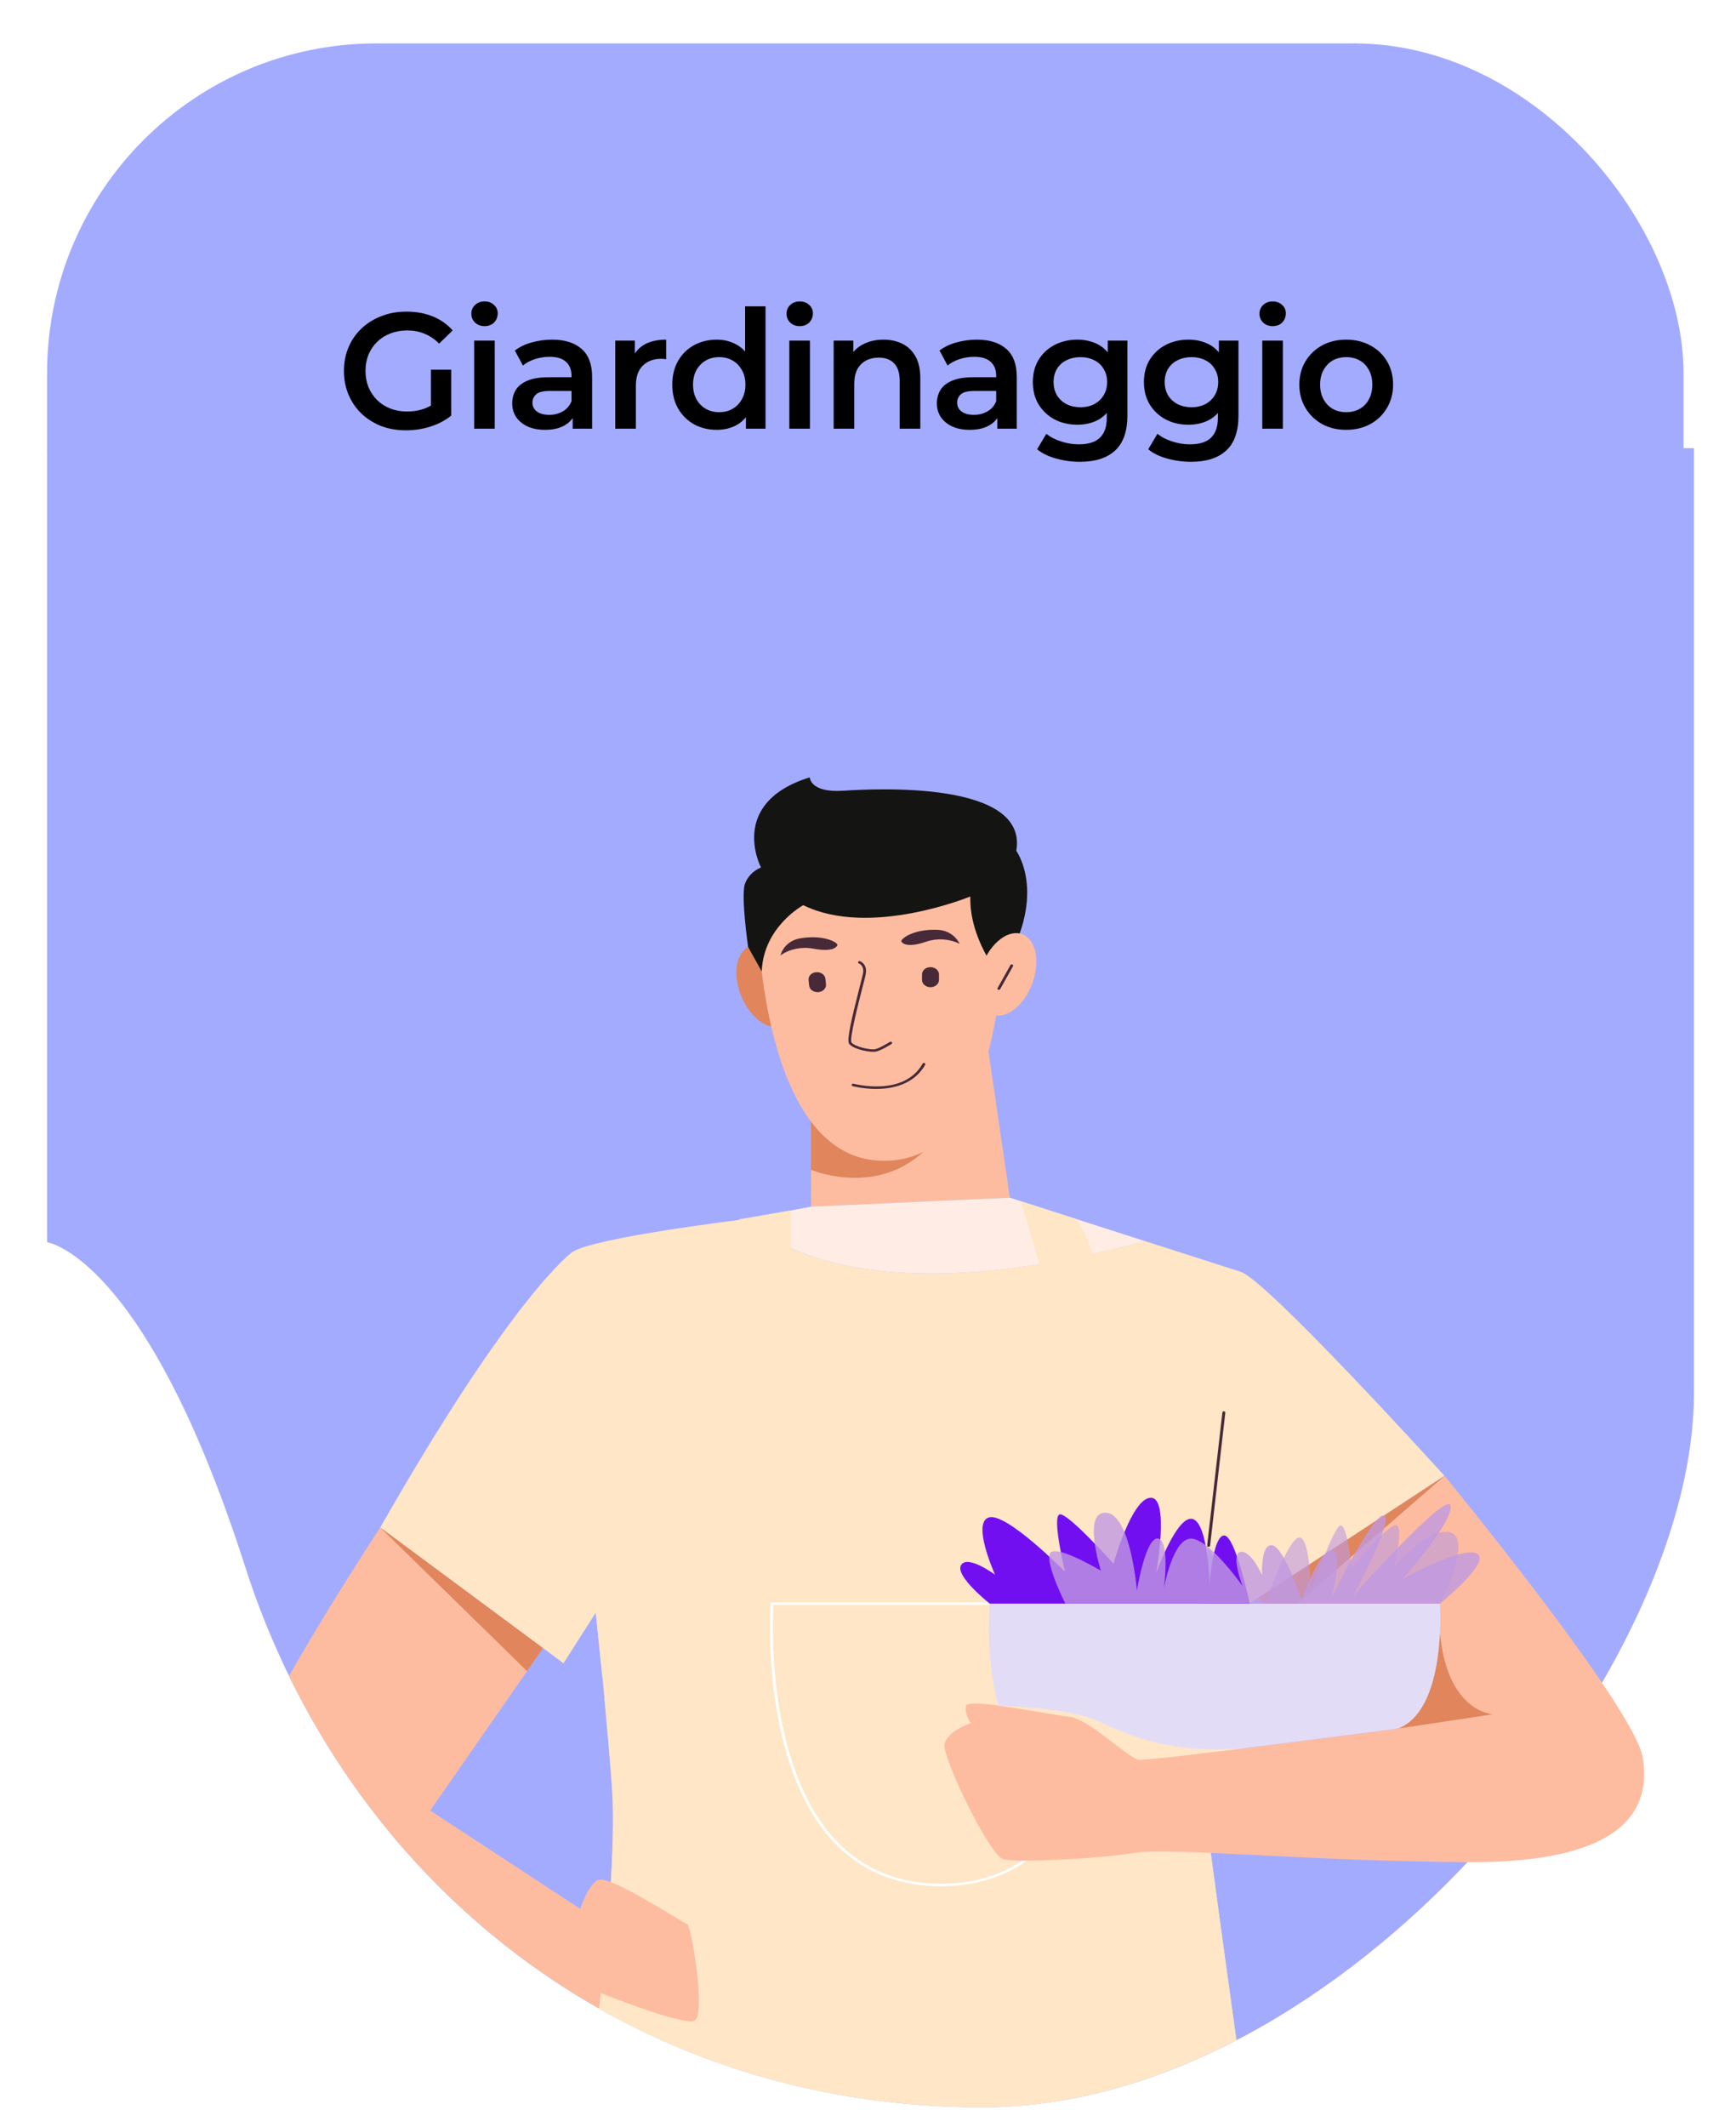 <svg width="165" height="202" viewBox="10 1 145 202" fill="none" xmlns="http://www.w3.org/2000/svg">
	<g filter="url(#filter0_d_0_1)">
		<rect x="4.474" y="0.947" width="155.539" height="69.38" rx="31.317" fill="#A3ABFF" />
	</g>
	<g clip-path="url(#clip0_0_1)">
		<path d="M4.474 118.989C4.474 118.989 13.824 120.259 23.299 149.803C32.774 179.346 59.07 201.159 93.367 201.159C127.663 201.159 161 160.062 161 133.335V43.566H4.474V118.989Z" fill="url(#paint0_linear_0_1)" />
		<path d="M93.951 100.879L95.982 114.758L77.088 115.609V105.338L93.951 100.879Z" fill="#FDBCA0" />
		<path d="M77.088 112.109C77.088 112.109 88.9 117.155 92.24 101.334L77.088 105.338V112.109Z" fill="#E0855C" />
		<path d="M74.146 98.501C75.507 98.147 76.007 96.139 75.264 94.016C74.521 91.893 72.815 90.459 71.454 90.812C70.093 91.166 69.592 93.174 70.336 95.297C71.079 97.42 72.785 98.854 74.146 98.501Z" fill="#E0855C" />
		<path d="M72.037 88.654C72.037 88.654 72.399 110.539 83.433 111.234C94.466 111.929 95.342 94.287 95.412 88.654C95.481 83.021 88.511 81.403 82.278 81.463C76.044 81.523 72.329 84.279 72.037 88.654Z" fill="#FDBCA0" />
		<path d="M94.939 93.544C94.939 93.544 92.128 90.188 92.225 86.149C92.225 86.149 82.681 90.093 76.35 86.976C76.35 86.976 72.566 89.002 72.399 93.269L71.105 90.944C71.105 90.944 70.409 86.102 70.799 84.963C71.035 84.28 71.592 83.704 72.329 83.393C72.329 83.393 69.115 77.268 76.962 74.835C76.962 74.835 76.99 76.31 80.121 76.106C83.251 75.902 97.749 75.147 96.594 81.811C96.58 81.799 99.808 86.149 94.939 93.544Z" fill="#141413" />
		<path d="M98.212 94.135C98.894 91.997 98.337 90 96.966 89.675C95.595 89.351 93.931 90.821 93.248 92.959C92.565 95.097 93.123 97.093 94.494 97.418C95.865 97.743 97.529 96.273 98.212 94.135Z" fill="#FDBCA0" />
		<path d="M94.938 95.018C94.924 95.018 94.897 95.018 94.883 95.006C94.813 94.982 94.785 94.91 94.813 94.85L96.037 92.669C96.065 92.609 96.149 92.585 96.218 92.609C96.288 92.633 96.316 92.705 96.288 92.765L95.064 94.946C95.036 94.994 94.994 95.018 94.938 95.018Z" fill="#472938" />
		<path d="M83.001 100.903C82.319 100.903 80.997 100.591 80.691 100.112C80.483 99.776 80.9 97.895 81.707 94.743C81.846 94.179 81.971 93.736 82.013 93.52C82.18 92.729 81.665 92.513 81.637 92.513C81.568 92.49 81.54 92.418 81.568 92.358C81.596 92.298 81.679 92.274 81.749 92.298C81.776 92.31 82.486 92.585 82.277 93.568C82.236 93.784 82.124 94.227 81.971 94.803C81.596 96.265 80.719 99.693 80.928 100.004C81.178 100.4 82.737 100.759 83.196 100.651C83.655 100.544 84.559 99.968 84.573 99.968C84.629 99.932 84.726 99.944 84.768 99.992C84.81 100.04 84.796 100.124 84.74 100.16C84.698 100.184 83.78 100.759 83.279 100.879C83.196 100.891 83.112 100.903 83.001 100.903Z" fill="#472938" />
		<path d="M83.279 104.427C82.027 104.427 81.053 104.163 81.04 104.163C80.97 104.139 80.928 104.08 80.956 104.008C80.984 103.948 81.053 103.912 81.137 103.936C81.179 103.948 85.909 105.206 87.69 102.03C87.718 101.97 87.801 101.946 87.871 101.97C87.941 101.994 87.968 102.066 87.941 102.126C86.869 104.008 84.852 104.427 83.279 104.427Z" fill="#472938" />
		<path d="M88.441 92.861C88.886 92.861 89.248 93.173 89.248 93.556V94.072C89.248 94.455 88.886 94.767 88.441 94.767C87.996 94.767 87.634 94.455 87.634 94.072V93.556C87.634 93.173 87.982 92.861 88.441 92.861Z" fill="#472938" />
		<path d="M77.575 93.341C78.02 93.305 78.409 93.58 78.451 93.964L78.507 94.479C78.549 94.863 78.228 95.198 77.783 95.234C77.338 95.27 76.948 94.995 76.907 94.611L76.851 94.096C76.809 93.712 77.129 93.376 77.575 93.341Z" fill="#472938" />
		<path d="M91.209 90.644C90.235 90.165 89.081 90.093 88.037 90.44C86.298 91.04 85.783 90.632 85.672 90.428C85.561 90.225 86.729 89.23 89.067 89.314C90.667 89.362 91.209 90.644 91.209 90.644Z" fill="#472938" />
		<path d="M74.18 91.746C75.042 91.135 76.183 90.907 77.269 91.099C79.105 91.447 79.522 90.979 79.592 90.763C79.662 90.548 78.326 89.733 76.03 90.128C74.472 90.416 74.18 91.746 74.18 91.746Z" fill="#472938" />
		<path d="M117.91 121.793L108.796 118.869C85.018 125.281 74.736 120.271 70.757 116.807C70.757 116.807 56.329 118.557 54.409 119.923C52.489 121.29 57.971 163.01 58.249 172.143C58.43 177.967 57.581 186.429 56.941 191.774C67.46 197.731 79.787 201.147 93.366 201.147C101.617 201.147 109.826 198.762 117.52 194.771C116.226 185.47 113.527 166.042 113.416 163.25C113.276 159.57 117.91 121.793 117.91 121.793Z" fill="#FEE6C6" />
		<path d="M77.087 115.609L70.757 116.807C74.736 120.271 85.018 125.281 108.81 118.881L95.982 114.758L77.087 115.609Z" fill="#FFEDE5" />
		<path d="M114 155.783C114 155.783 107.836 130.266 103.871 120.079C103.314 118.641 102.8 117.514 102.354 116.807L97.025 115.093C97.025 115.093 97.791 117.562 98.793 121.05C100.657 127.486 103.356 137.374 103.69 141.545H75.154V115.968L70.284 116.807C70.284 116.807 70.284 116.843 70.27 116.903C69.88 118.917 62.743 154.417 57.442 162.315C57.442 162.315 58.179 170.165 58.235 172.143C58.416 177.967 57.567 186.429 56.927 191.774C67.446 197.731 79.773 201.147 93.352 201.147C101.603 201.147 109.812 198.762 117.506 194.771C116.212 185.47 113.513 166.042 113.402 163.25C113.388 162.375 113.624 159.558 114 155.783Z" fill="#FEE6C6" />
		<path d="M57.247 160.241L61.95 142.767L55.953 147.621L57.247 160.241Z" fill="#FEE6C6" />
		<path d="M89.443 180.161C85.672 180.161 82.486 178.986 79.968 176.685C75.877 172.934 74.263 166.773 73.637 162.267C72.955 157.389 73.234 153.35 73.248 153.314L73.261 153.206H105.638L105.652 153.314C105.652 153.35 105.944 157.401 105.262 162.267C104.636 166.773 103.022 172.934 98.932 176.685C96.4 178.986 93.213 180.161 89.443 180.161ZM73.512 153.434C73.47 154.117 73.303 157.844 73.915 162.243C74.541 166.713 76.141 172.814 80.176 176.517C82.639 178.77 85.756 179.921 89.443 179.921C93.13 179.921 96.246 178.77 98.709 176.517C102.744 172.814 104.344 166.713 104.97 162.243C105.582 157.844 105.415 154.117 105.374 153.434H73.512V153.434Z" fill="white" />
		<path d="M54.395 119.923C54.395 119.923 48.871 123.771 36.14 146.087L53.56 158.983L63.578 143.271C63.578 143.271 59.264 119.264 54.395 119.923Z" fill="#FEE6C6" />
		<path d="M57.108 190.312C57.108 190.312 64.775 193.368 65.971 192.949C67.168 192.529 65.693 183.852 65.317 183.756C64.942 183.66 58.277 179.262 56.941 179.537C56.009 179.729 55.147 182.306 55.147 182.306L40.885 172.97L51.613 157.545L36.141 146.087C36.141 146.087 31.327 153.374 27.473 160.193C33.957 173.449 44.113 184.499 56.941 191.774L57.108 190.312Z" fill="#FDBCA0" />
		<path d="M36.14 146.087L51.612 157.545L50.096 159.726L36.14 146.087Z" fill="#E0855C" />
		<path d="M117.908 121.793C120.385 122.536 137.29 141.173 137.29 141.173L118.785 153.302C118.785 153.302 111.926 145.176 111.272 141.173C110.618 137.17 112.9 120.295 117.908 121.793Z" fill="#FEE6C6" />
		<path d="M137.303 141.185C137.303 141.185 155.377 163.166 156.142 167.948C156.907 172.73 154.626 177.956 139.488 177.872C124.35 177.788 111.23 176.433 107.793 176.997C104.356 177.56 96.69 177.932 95.382 177.608C94.074 177.284 89.552 167.948 89.775 166.677C89.998 165.407 92.279 164.664 92.279 164.664C92.279 164.664 91.639 163.825 91.82 163.022C92.001 162.219 99.932 163.885 101.671 164.053C103.41 164.221 107.209 167.924 108.183 168.116C109.156 168.307 132.893 165.179 132.893 165.179L119.633 152.751L137.303 141.185Z" fill="#FDBCA0" />
		<path d="M137.304 141.185L119.634 152.751L121.693 154.692L137.304 141.185Z" fill="#E0855C" />
		<path d="M132.894 165.18L141.882 163.825C141.882 163.825 137.583 163.633 136.874 156.203L132.894 165.18Z" fill="#E0855C" />
		<path d="M136.859 153.314H94.075C93.81 157.149 94.214 160.373 94.868 162.986C97.358 163.31 100.642 163.945 101.685 164.053C103.425 164.22 107.223 167.936 108.197 168.116C109.171 168.295 132.893 165.179 132.893 165.179C137.568 163.346 136.859 153.314 136.859 153.314Z" fill="#E3DCF7" />
		<path d="M104.037 164.34C101.254 163.166 94.868 162.998 94.868 162.998C97.358 163.322 100.642 163.957 101.685 164.065C103.424 164.233 107.223 167.948 108.197 168.128C108.628 168.212 113.331 167.66 118.534 167.025C110.632 167.72 106.805 165.503 104.037 164.34Z" fill="#FEE6C6" />
		<path d="M94.074 153.314C94.074 153.314 90.735 150.689 91.347 149.658C91.959 148.628 94.575 150.569 94.575 150.569C94.575 150.569 92.335 145.631 93.991 145.128C95.646 144.625 101.226 150.282 101.226 150.282C101.226 150.282 99.96 145.056 100.711 144.84C101.462 144.625 105.831 149.527 105.831 149.527C105.831 149.527 107.57 143.282 109.379 143.258C111.188 143.234 109.894 150.402 109.894 150.402C109.894 150.402 111.856 144.9 113.344 145.272C114.833 145.643 114.972 151.528 114.972 151.528C114.972 151.528 115.237 147.022 116.308 146.842C117.379 146.662 118.784 153.314 118.784 153.314H94.074Z" fill="#720FF1" />
		<path d="M120.232 153.314C120.232 153.314 122.416 147.118 123.474 147.034C124.531 146.95 124.601 152.151 124.601 152.151C124.601 152.151 126.743 146.051 127.397 145.895C128.051 145.739 128.482 149.958 128.482 149.958C128.482 149.958 131.905 145.727 132.698 145.883C133.491 146.039 132.448 149.958 132.448 149.958C132.448 149.958 135.717 145.955 137.86 146.554C140.003 147.154 136.886 153.302 136.886 153.302L120.232 153.314Z" fill="#BF99E1" fill-opacity="0.61" />
		<path d="M136.859 153.314C136.859 153.314 141.687 149.443 140.421 148.592C139.155 147.741 133.339 150.953 133.339 150.953C133.339 150.953 138.097 145.62 137.874 144.026C137.652 142.432 128.622 152.559 128.622 152.559C128.622 152.559 132.532 145.332 131.558 144.949C130.584 144.565 126.563 152.727 126.563 152.727C126.563 152.727 127.759 148.208 126.563 148.232C125.366 148.256 123.711 152.955 123.711 152.955C123.711 152.955 122.055 147.969 120.928 147.777C119.801 147.585 119.954 150.617 119.954 150.617C119.954 150.617 118.938 148.268 117.923 148.4C116.907 148.532 118.103 151.648 118.103 151.648C118.103 151.648 114.987 147.214 113.234 147.142C111.481 147.07 110.632 151.816 110.632 151.816C110.632 151.816 111.216 147.25 110.048 147.13C108.879 147.01 108.058 152.068 108.058 152.068C108.058 152.068 107.474 144.877 105.15 144.685C102.827 144.493 104.635 150.186 104.635 150.186C104.635 150.186 100.865 147.933 99.947 148.4C99.028 148.868 101.254 153.314 101.254 153.314H136.859Z" fill="#BF99E1" fill-opacity="0.8" />
		<path d="M114.875 147.92C114.862 147.92 114.862 147.92 114.875 147.92C114.792 147.909 114.736 147.861 114.736 147.789L116.183 135.156C116.197 135.096 116.253 135.036 116.336 135.048C116.406 135.06 116.476 135.108 116.462 135.18L115.015 147.813C115.001 147.873 114.945 147.92 114.875 147.92Z" fill="#472938" />
	</g>
	<path d="M38.592 41.873C37.736 41.873 36.948 41.738 36.228 41.466C35.518 41.184 34.897 40.793 34.364 40.292C33.832 39.78 33.42 39.18 33.127 38.491C32.835 37.802 32.689 37.051 32.689 36.236C32.689 35.422 32.835 34.671 33.127 33.982C33.42 33.293 33.832 32.698 34.364 32.197C34.907 31.685 35.539 31.294 36.259 31.022C36.979 30.74 37.767 30.599 38.623 30.599C39.553 30.599 40.388 30.751 41.129 31.053C41.88 31.356 42.512 31.8 43.023 32.384L41.739 33.637C41.312 33.209 40.847 32.896 40.346 32.698C39.855 32.489 39.312 32.384 38.717 32.384C38.143 32.384 37.611 32.478 37.12 32.666C36.63 32.854 36.207 33.12 35.852 33.465C35.497 33.809 35.22 34.217 35.022 34.686C34.834 35.156 34.74 35.673 34.74 36.236C34.74 36.79 34.834 37.301 35.022 37.771C35.22 38.241 35.497 38.653 35.852 39.008C36.207 39.352 36.624 39.619 37.105 39.806C37.585 39.994 38.117 40.088 38.702 40.088C39.245 40.088 39.767 40.005 40.268 39.838C40.779 39.66 41.264 39.368 41.724 38.961L42.883 40.48C42.308 40.939 41.64 41.289 40.878 41.529C40.127 41.759 39.365 41.873 38.592 41.873ZM40.957 40.214V36.111H42.883V40.48L40.957 40.214ZM45.066 41.717V33.355H47.023V41.717H45.066ZM46.053 31.977C45.687 31.977 45.385 31.863 45.145 31.633C44.915 31.403 44.8 31.127 44.8 30.803C44.8 30.469 44.915 30.192 45.145 29.973C45.385 29.743 45.687 29.629 46.053 29.629C46.418 29.629 46.716 29.738 46.945 29.957C47.185 30.166 47.305 30.432 47.305 30.756C47.305 31.101 47.191 31.393 46.961 31.633C46.731 31.863 46.428 31.977 46.053 31.977ZM54.431 41.717V40.026L54.321 39.666V36.706C54.321 36.132 54.149 35.688 53.805 35.375C53.46 35.052 52.938 34.89 52.239 34.89C51.769 34.89 51.304 34.963 50.845 35.109C50.396 35.255 50.015 35.459 49.702 35.72L48.935 34.295C49.384 33.95 49.916 33.694 50.532 33.528C51.158 33.35 51.806 33.261 52.474 33.261C53.684 33.261 54.619 33.554 55.276 34.138C55.944 34.712 56.279 35.605 56.279 36.816V41.717H54.431ZM51.8 41.826C51.174 41.826 50.626 41.722 50.156 41.513C49.686 41.294 49.321 40.996 49.06 40.621C48.81 40.234 48.684 39.801 48.684 39.321C48.684 38.851 48.794 38.429 49.013 38.053C49.243 37.677 49.613 37.379 50.125 37.16C50.636 36.941 51.315 36.831 52.16 36.831H54.587V38.131H52.301C51.633 38.131 51.184 38.241 50.955 38.46C50.725 38.669 50.61 38.93 50.61 39.243C50.61 39.598 50.751 39.88 51.033 40.088C51.315 40.297 51.706 40.401 52.207 40.401C52.688 40.401 53.116 40.292 53.491 40.073C53.878 39.853 54.154 39.53 54.321 39.102L54.65 40.276C54.462 40.767 54.123 41.148 53.632 41.419C53.152 41.691 52.541 41.826 51.8 41.826ZM58.477 41.717V33.355H60.341V35.657L60.121 34.984C60.372 34.42 60.764 33.992 61.296 33.7C61.839 33.407 62.512 33.261 63.316 33.261V35.125C63.232 35.104 63.154 35.093 63.081 35.093C63.008 35.083 62.935 35.078 62.862 35.078C62.12 35.078 61.531 35.297 61.092 35.735C60.654 36.163 60.435 36.805 60.435 37.661V41.717H58.477ZM68.125 41.826C67.322 41.826 66.596 41.649 65.949 41.294C65.312 40.929 64.811 40.428 64.446 39.791C64.08 39.154 63.898 38.403 63.898 37.536C63.898 36.67 64.08 35.918 64.446 35.281C64.811 34.645 65.312 34.149 65.949 33.794C66.596 33.439 67.322 33.261 68.125 33.261C68.825 33.261 69.451 33.418 70.004 33.731C70.558 34.034 70.996 34.498 71.32 35.125C71.643 35.751 71.805 36.555 71.805 37.536C71.805 38.507 71.648 39.311 71.335 39.947C71.022 40.574 70.589 41.044 70.036 41.357C69.482 41.67 68.846 41.826 68.125 41.826ZM68.36 40.151C68.83 40.151 69.248 40.047 69.613 39.838C69.989 39.629 70.286 39.326 70.505 38.93C70.735 38.533 70.85 38.068 70.85 37.536C70.85 36.993 70.735 36.529 70.505 36.142C70.286 35.746 69.989 35.443 69.613 35.234C69.248 35.026 68.83 34.921 68.36 34.921C67.89 34.921 67.468 35.026 67.092 35.234C66.727 35.443 66.429 35.746 66.199 36.142C65.98 36.529 65.871 36.993 65.871 37.536C65.871 38.068 65.98 38.533 66.199 38.93C66.429 39.326 66.727 39.629 67.092 39.838C67.468 40.047 67.89 40.151 68.36 40.151ZM70.897 41.717V39.744L70.975 37.52L70.819 35.297V30.098H72.76V41.717H70.897ZM75.023 41.717V33.355H76.981V41.717H75.023ZM76.01 31.977C75.644 31.977 75.342 31.863 75.102 31.633C74.872 31.403 74.757 31.127 74.757 30.803C74.757 30.469 74.872 30.192 75.102 29.973C75.342 29.743 75.644 29.629 76.01 29.629C76.375 29.629 76.672 29.738 76.902 29.957C77.142 30.166 77.262 30.432 77.262 30.756C77.262 31.101 77.147 31.393 76.918 31.633C76.688 31.863 76.385 31.977 76.01 31.977ZM83.981 33.261C84.649 33.261 85.244 33.392 85.766 33.653C86.298 33.914 86.716 34.316 87.018 34.858C87.321 35.391 87.472 36.08 87.472 36.925V41.717H85.515V37.176C85.515 36.435 85.338 35.882 84.983 35.516C84.638 35.151 84.153 34.968 83.527 34.968C83.067 34.968 82.66 35.062 82.305 35.25C81.95 35.438 81.674 35.72 81.475 36.096C81.287 36.461 81.194 36.925 81.194 37.489V41.717H79.236V33.355H81.1V35.61L80.771 34.921C81.063 34.389 81.486 33.982 82.039 33.7C82.603 33.407 83.25 33.261 83.981 33.261ZM94.794 41.717V40.026L94.684 39.666V36.706C94.684 36.132 94.512 35.688 94.168 35.375C93.823 35.052 93.301 34.89 92.602 34.89C92.132 34.89 91.667 34.963 91.208 35.109C90.759 35.255 90.378 35.459 90.065 35.72L89.298 34.295C89.747 33.95 90.279 33.694 90.895 33.528C91.521 33.35 92.168 33.261 92.837 33.261C94.047 33.261 94.982 33.554 95.639 34.138C96.308 34.712 96.642 35.605 96.642 36.816V41.717H94.794ZM92.163 41.826C91.537 41.826 90.989 41.722 90.519 41.513C90.049 41.294 89.684 40.996 89.423 40.621C89.172 40.234 89.047 39.801 89.047 39.321C89.047 38.851 89.157 38.429 89.376 38.053C89.606 37.677 89.976 37.379 90.488 37.16C90.999 36.941 91.678 36.831 92.523 36.831H94.951V38.131H92.664C91.996 38.131 91.547 38.241 91.318 38.46C91.088 38.669 90.973 38.93 90.973 39.243C90.973 39.598 91.114 39.88 91.396 40.088C91.678 40.297 92.069 40.401 92.57 40.401C93.051 40.401 93.479 40.292 93.854 40.073C94.241 39.853 94.517 39.53 94.684 39.102L95.013 40.276C94.825 40.767 94.486 41.148 93.995 41.419C93.515 41.691 92.904 41.826 92.163 41.826ZM102.645 44.864C101.872 44.864 101.116 44.76 100.374 44.551C99.644 44.353 99.043 44.06 98.574 43.674L99.451 42.202C99.816 42.505 100.275 42.745 100.829 42.922C101.392 43.11 101.961 43.204 102.535 43.204C103.454 43.204 104.127 42.99 104.555 42.562C104.983 42.145 105.197 41.513 105.197 40.668V39.18L105.354 37.285L105.291 35.391V33.355H107.155V40.449C107.155 41.962 106.768 43.074 105.996 43.784C105.223 44.504 104.106 44.864 102.645 44.864ZM102.394 41.341C101.601 41.341 100.881 41.174 100.234 40.84C99.597 40.495 99.091 40.02 98.715 39.415C98.349 38.81 98.167 38.1 98.167 37.285C98.167 36.482 98.349 35.777 98.715 35.172C99.091 34.566 99.597 34.096 100.234 33.762C100.881 33.428 101.601 33.261 102.394 33.261C103.104 33.261 103.741 33.402 104.305 33.684C104.868 33.966 105.317 34.404 105.651 34.999C105.996 35.594 106.168 36.356 106.168 37.285C106.168 38.215 105.996 38.982 105.651 39.587C105.317 40.182 104.868 40.626 104.305 40.918C103.741 41.2 103.104 41.341 102.394 41.341ZM102.692 39.681C103.183 39.681 103.621 39.582 104.007 39.384C104.393 39.175 104.691 38.893 104.9 38.538C105.119 38.173 105.229 37.755 105.229 37.285C105.229 36.816 105.119 36.403 104.9 36.048C104.691 35.683 104.393 35.407 104.007 35.219C103.621 35.02 103.183 34.921 102.692 34.921C102.201 34.921 101.758 35.02 101.361 35.219C100.975 35.407 100.672 35.683 100.453 36.048C100.244 36.403 100.14 36.816 100.14 37.285C100.14 37.755 100.244 38.173 100.453 38.538C100.672 38.893 100.975 39.175 101.361 39.384C101.758 39.582 102.201 39.681 102.692 39.681ZM113.204 44.864C112.431 44.864 111.675 44.76 110.933 44.551C110.203 44.353 109.602 44.06 109.133 43.674L110.01 42.202C110.375 42.505 110.834 42.745 111.388 42.922C111.951 43.11 112.52 43.204 113.094 43.204C114.013 43.204 114.686 42.99 115.114 42.562C115.542 42.145 115.756 41.513 115.756 40.668V39.18L115.913 37.285L115.85 35.391V33.355H117.713V40.449C117.713 41.962 117.327 43.074 116.555 43.784C115.782 44.504 114.665 44.864 113.204 44.864ZM112.953 41.341C112.16 41.341 111.44 41.174 110.793 40.84C110.156 40.495 109.649 40.02 109.274 39.415C108.908 38.81 108.726 38.1 108.726 37.285C108.726 36.482 108.908 35.777 109.274 35.172C109.649 34.566 110.156 34.096 110.793 33.762C111.44 33.428 112.16 33.261 112.953 33.261C113.663 33.261 114.3 33.402 114.864 33.684C115.427 33.966 115.876 34.404 116.21 34.999C116.555 35.594 116.727 36.356 116.727 37.285C116.727 38.215 116.555 38.982 116.21 39.587C115.876 40.182 115.427 40.626 114.864 40.918C114.3 41.2 113.663 41.341 112.953 41.341ZM113.251 39.681C113.741 39.681 114.18 39.582 114.566 39.384C114.952 39.175 115.25 38.893 115.459 38.538C115.678 38.173 115.788 37.755 115.788 37.285C115.788 36.816 115.678 36.403 115.459 36.048C115.25 35.683 114.952 35.407 114.566 35.219C114.18 35.02 113.741 34.921 113.251 34.921C112.76 34.921 112.317 35.02 111.92 35.219C111.534 35.407 111.231 35.683 111.012 36.048C110.803 36.403 110.699 36.816 110.699 37.285C110.699 37.755 110.803 38.173 111.012 38.538C111.231 38.893 111.534 39.175 111.92 39.384C112.317 39.582 112.76 39.681 113.251 39.681ZM119.974 41.717V33.355H121.931V41.717H119.974ZM120.96 31.977C120.595 31.977 120.292 31.863 120.052 31.633C119.822 31.403 119.707 31.127 119.707 30.803C119.707 30.469 119.822 30.192 120.052 29.973C120.292 29.743 120.595 29.629 120.96 29.629C121.325 29.629 121.623 29.738 121.853 29.957C122.093 30.166 122.213 30.432 122.213 30.756C122.213 31.101 122.098 31.393 121.868 31.633C121.639 31.863 121.336 31.977 120.96 31.977ZM127.945 41.826C127.089 41.826 126.327 41.644 125.658 41.278C124.99 40.903 124.463 40.391 124.077 39.744C123.691 39.097 123.498 38.361 123.498 37.536C123.498 36.701 123.691 35.965 124.077 35.328C124.463 34.681 124.99 34.175 125.658 33.809C126.327 33.444 127.089 33.261 127.945 33.261C128.811 33.261 129.578 33.444 130.246 33.809C130.925 34.175 131.452 34.676 131.828 35.312C132.214 35.949 132.407 36.691 132.407 37.536C132.407 38.361 132.214 39.097 131.828 39.744C131.452 40.391 130.925 40.903 130.246 41.278C129.578 41.644 128.811 41.826 127.945 41.826ZM127.945 40.151C128.425 40.151 128.853 40.047 129.229 39.838C129.604 39.629 129.897 39.326 130.105 38.93C130.325 38.533 130.434 38.068 130.434 37.536C130.434 36.993 130.325 36.529 130.105 36.142C129.897 35.746 129.604 35.443 129.229 35.234C128.853 35.026 128.43 34.921 127.96 34.921C127.48 34.921 127.052 35.026 126.676 35.234C126.311 35.443 126.019 35.746 125.799 36.142C125.58 36.529 125.471 36.993 125.471 37.536C125.471 38.068 125.58 38.533 125.799 38.93C126.019 39.326 126.311 39.629 126.676 39.838C127.052 40.047 127.475 40.151 127.945 40.151Z" fill="black" />
	<defs>
		<filter id="filter0_d_0_1" x="0.298" y="0.947" width="163.89" height="77.731" filterUnits="userSpaceOnUse" color-interpolation-filters="sRGB">
			<feFlood flood-opacity="0" result="BackgroundImageFix" />
			<feColorMatrix in="SourceAlpha" type="matrix" values="0 0 0 0 0 0 0 0 0 0 0 0 0 0 0 0 0 0 127 0" result="hardAlpha" />
			<feOffset dy="4.176" />
			<feGaussianBlur stdDeviation="2.088" />
			<feComposite in2="hardAlpha" operator="out" />
			<feColorMatrix type="matrix" values="0 0 0 0 0 0 0 0 0 0 0 0 0 0 0 0 0 0 0.25 0" />
			<feBlend mode="normal" in2="BackgroundImageFix" result="effect1_dropShadow_0_1" />
			<feBlend mode="normal" in="SourceGraphic" in2="effect1_dropShadow_0_1" result="shape" />
		</filter>
		<linearGradient id="paint0_linear_0_1" x1="161" y1="201.159" x2="-47.634" y2="185.124" gradientUnits="userSpaceOnUse">
			<stop offset="1" stop-color="#A3ABFF" />
		</linearGradient>
		<clipPath id="clip0_0_1">
			<rect width="156.526" height="157.593" fill="white" transform="translate(4.474 43.566)" />
		</clipPath>
	</defs>
</svg>
